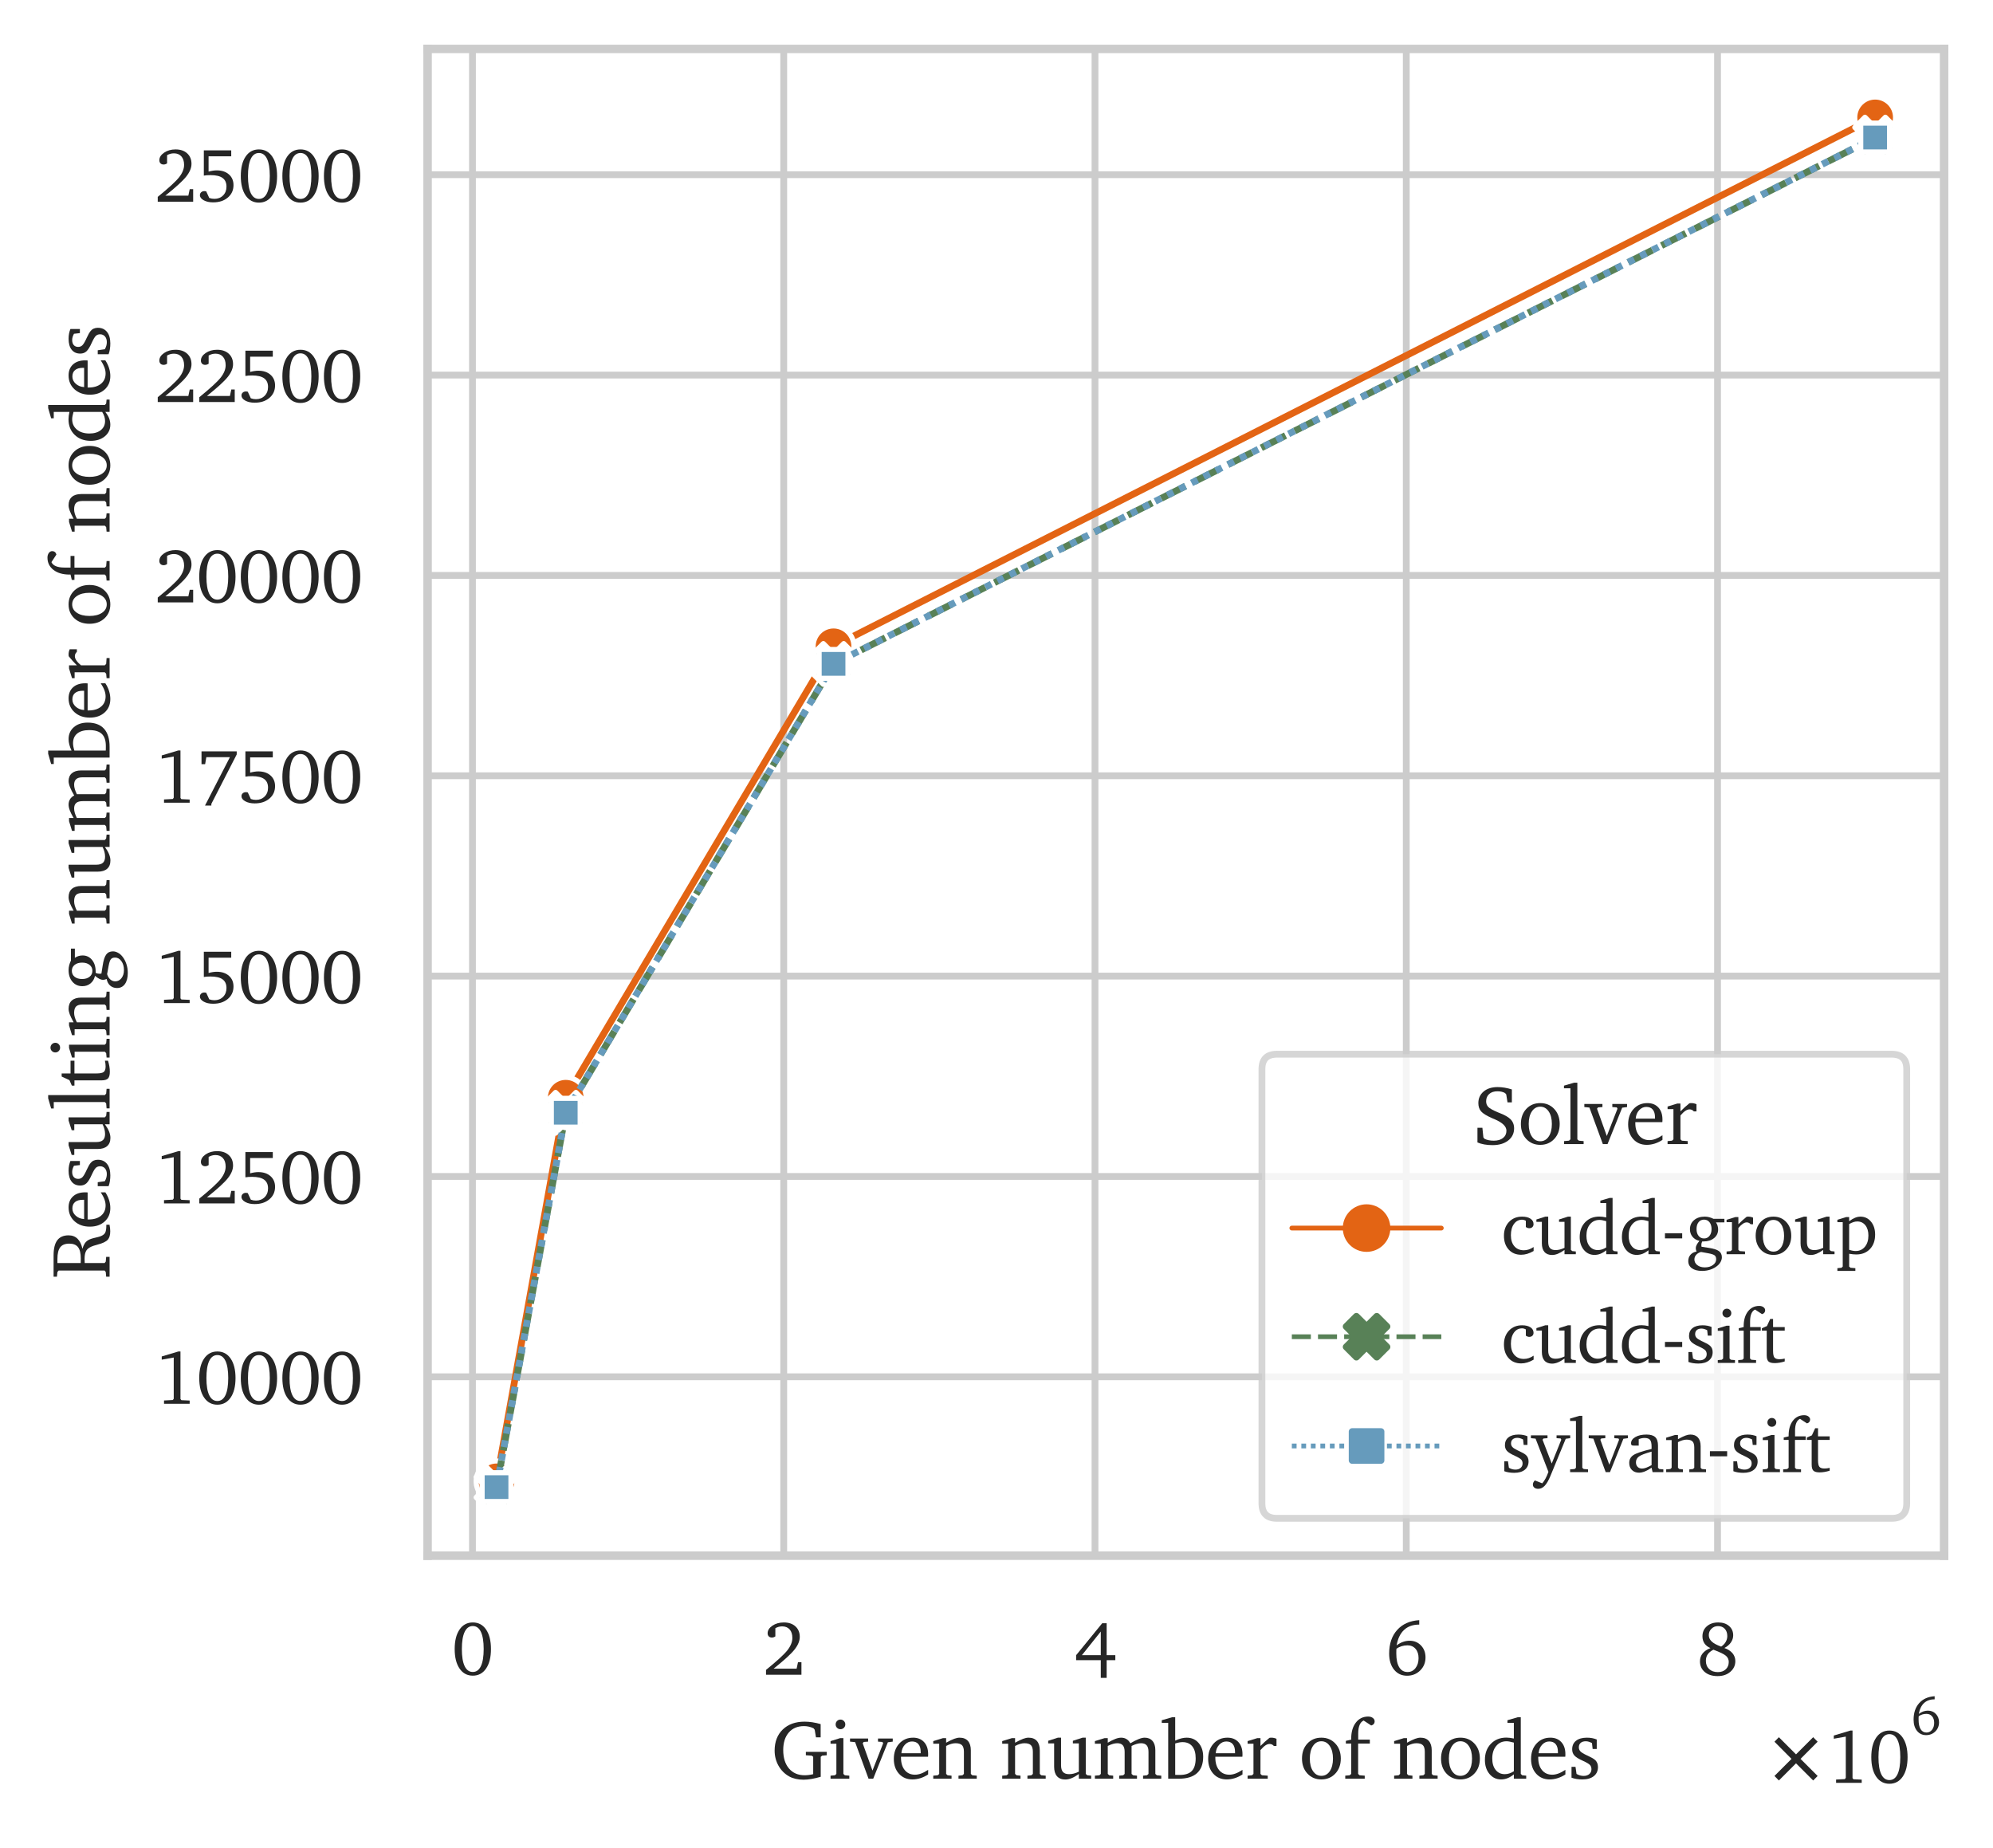 <?xml version="1.0" encoding="utf-8" standalone="no"?>
<!DOCTYPE svg PUBLIC "-//W3C//DTD SVG 1.1//EN"
  "http://www.w3.org/Graphics/SVG/1.1/DTD/svg11.dtd">
<svg xmlns:xlink="http://www.w3.org/1999/xlink" width="293.334pt" height="272.02pt" viewBox="0 0 293.334 272.02" xmlns="http://www.w3.org/2000/svg" version="1.1">
 <defs>
  <style type="text/css">*{stroke-linejoin: round; stroke-linecap: butt}</style>
 </defs>
 <g id="figure_1">
  <g id="patch_1">
   <path d="M 0 272.02 
L 293.334 272.02 
L 293.334 0 
L 0 0 
z
" style="fill: #ffffff"/>
  </g>
  <g id="axes_1">
   <g id="patch_2">
    <path d="M 62.934 228.96 
L 286.134 228.96 
L 286.134 7.2 
L 62.934 7.2 
z
" style="fill: #ffffff"/>
   </g>
   <g id="matplotlib.axis_1">
    <g id="xtick_1">
     <g id="line2d_1">
      <path d="M 69.538 228.96 
L 69.538 7.2 
" clip-path="url(#pb31f1d13a2)" style="fill: none; stroke: #cccccc; stroke-linecap: round"/>
     </g>
     <g id="text_1">
      <!-- $\mathdefault{0}$ -->
      <g style="fill: #262626" transform="translate(66.458 246.554) scale(0.11 -0.11)">
       <defs>
        <path id="Charter-Roman-30" d="M 1778 4072 
Q 1331 4072 1097 3580 
Q 863 3088 863 2144 
Q 863 1206 1097 718 
Q 1331 231 1778 231 
Q 2225 231 2456 720 
Q 2688 1209 2688 2150 
Q 2688 3094 2456 3583 
Q 2225 4072 1778 4072 
z
M 1778 4372 
Q 2484 4372 2890 3778 
Q 3297 3184 3297 2150 
Q 3297 1113 2889 517 
Q 2481 -78 1778 -78 
Q 1078 -78 670 517 
Q 263 1113 263 2150 
Q 263 3184 669 3778 
Q 1075 4372 1778 4372 
z
" transform="scale(0.016)"/>
       </defs>
       <use xlink:href="#Charter-Roman-30" transform="translate(0 0.688)"/>
      </g>
     </g>
    </g>
    <g id="xtick_2">
     <g id="line2d_2">
      <path d="M 115.351 228.96 
L 115.351 7.2 
" clip-path="url(#pb31f1d13a2)" style="fill: none; stroke: #cccccc; stroke-linecap: round"/>
     </g>
     <g id="text_2">
      <!-- $\mathdefault{2}$ -->
      <g style="fill: #262626" transform="translate(112.271 246.554) scale(0.11 -0.11)">
       <defs>
        <path id="Charter-Roman-32" d="M 903 506 
L 2828 506 
L 2944 1050 
L 3231 1050 
L 3231 0 
L 269 0 
L 269 403 
Q 1669 1541 2070 2062 
Q 2472 2584 2472 3078 
Q 2472 3531 2245 3787 
Q 2019 4044 1619 4044 
Q 1469 4044 1328 4006 
Q 1188 3969 1050 3891 
L 1050 3206 
Q 981 3159 909 3134 
Q 838 3109 763 3109 
Q 597 3109 500 3206 
Q 403 3303 403 3469 
Q 403 3828 801 4100 
Q 1200 4372 1759 4372 
Q 2369 4372 2730 4042 
Q 3091 3713 3091 3163 
Q 3091 2656 2652 2103 
Q 2213 1550 903 506 
z
" transform="scale(0.016)"/>
       </defs>
       <use xlink:href="#Charter-Roman-32" transform="translate(0 0.688)"/>
      </g>
     </g>
    </g>
    <g id="xtick_3">
     <g id="line2d_3">
      <path d="M 161.164 228.96 
L 161.164 7.2 
" clip-path="url(#pb31f1d13a2)" style="fill: none; stroke: #cccccc; stroke-linecap: round"/>
     </g>
     <g id="text_3">
      <!-- $\mathdefault{4}$ -->
      <g style="fill: #262626" transform="translate(158.084 246.554) scale(0.11 -0.11)">
       <defs>
        <path id="Charter-Roman-34" d="M 2234 3634 
L 653 1656 
L 2234 1656 
L 2234 3634 
z
M 2356 4331 
L 2725 4331 
L 2725 1656 
L 3450 1656 
L 3450 1241 
L 2725 1241 
L 2725 -238 
L 2234 -238 
L 2234 1241 
L 172 1241 
L 172 1656 
L 2356 4331 
z
" transform="scale(0.016)"/>
       </defs>
       <use xlink:href="#Charter-Roman-34" transform="translate(0 0.328)"/>
      </g>
     </g>
    </g>
    <g id="xtick_4">
     <g id="line2d_4">
      <path d="M 206.978 228.96 
L 206.978 7.2 
" clip-path="url(#pb31f1d13a2)" style="fill: none; stroke: #cccccc; stroke-linecap: round"/>
     </g>
     <g id="text_4">
      <!-- $\mathdefault{6}$ -->
      <g style="fill: #262626" transform="translate(203.898 246.554) scale(0.11 -0.11)">
       <defs>
        <path id="Charter-Roman-36" d="M 928 2175 
Q 922 2106 919 2023 
Q 916 1941 916 1784 
Q 916 1034 1159 632 
Q 1403 231 1863 231 
Q 2263 231 2520 559 
Q 2778 888 2778 1394 
Q 2778 1881 2525 2172 
Q 2272 2463 1856 2463 
Q 1591 2463 1358 2391 
Q 1125 2319 928 2175 
z
M 2834 4569 
L 2834 4197 
L 2816 4197 
Q 2047 4197 1569 3755 
Q 1091 3313 941 2456 
Q 1191 2650 1467 2748 
Q 1744 2847 2028 2847 
Q 2606 2847 2982 2451 
Q 3359 2056 3359 1453 
Q 3359 803 2914 362 
Q 2469 -78 1813 -78 
Q 1141 -78 730 428 
Q 319 934 319 1772 
Q 319 3003 989 3748 
Q 1659 4494 2834 4569 
z
" transform="scale(0.016)"/>
       </defs>
       <use xlink:href="#Charter-Roman-36" transform="translate(0 0.609)"/>
      </g>
     </g>
    </g>
    <g id="xtick_5">
     <g id="line2d_5">
      <path d="M 252.791 228.96 
L 252.791 7.2 
" clip-path="url(#pb31f1d13a2)" style="fill: none; stroke: #cccccc; stroke-linecap: round"/>
     </g>
     <g id="text_5">
      <!-- $\mathdefault{8}$ -->
      <g style="fill: #262626" transform="translate(249.711 246.554) scale(0.11 -0.11)">
       <defs>
        <path id="Charter-Roman-38" d="M 1403 2106 
Q 1072 1931 923 1709 
Q 775 1488 775 1172 
Q 775 744 1048 487 
Q 1322 231 1778 231 
Q 2188 231 2438 465 
Q 2688 700 2688 1081 
Q 2688 1391 2453 1595 
Q 2219 1800 1403 2106 
z
M 2322 2247 
Q 2769 2091 3003 1808 
Q 3238 1525 3238 1147 
Q 3238 616 2820 256 
Q 2403 -103 1759 -103 
Q 1088 -103 684 236 
Q 281 575 281 1131 
Q 281 1516 503 1794 
Q 725 2072 1159 2241 
Q 828 2378 658 2629 
Q 488 2881 488 3225 
Q 488 3741 855 4062 
Q 1222 4384 1813 4384 
Q 2372 4384 2715 4086 
Q 3059 3788 3059 3309 
Q 3059 2988 2867 2709 
Q 2675 2431 2322 2247 
z
M 2053 2363 
Q 2297 2522 2431 2753 
Q 2566 2984 2566 3244 
Q 2566 3625 2356 3851 
Q 2147 4078 1791 4078 
Q 1463 4078 1241 3859 
Q 1019 3641 1019 3322 
Q 1019 3016 1266 2786 
Q 1513 2556 2053 2363 
z
" transform="scale(0.016)"/>
       </defs>
       <use xlink:href="#Charter-Roman-38" transform="translate(0 0.5)"/>
      </g>
     </g>
    </g>
    <g id="text_6">
     <!-- Given number of nodes -->
     <g style="fill: #262626" transform="translate(113.484 261.779) scale(0.12 -0.12)">
      <defs>
       <path id="Charter-Roman-47" d="M 2669 2059 
L 4269 2059 
L 4269 1797 
L 3916 1766 
L 3809 1678 
L 3809 147 
Q 3422 34 3092 -22 
Q 2763 -78 2484 -78 
Q 2166 -78 1886 -12 
Q 1606 53 1381 178 
Q 866 472 570 997 
Q 275 1522 275 2150 
Q 275 3169 897 3770 
Q 1519 4372 2572 4372 
Q 2863 4372 3172 4325 
Q 3481 4278 3803 4184 
L 3803 3169 
L 3444 3169 
L 3347 3750 
L 3256 3866 
Q 3075 3950 2895 3990 
Q 2716 4031 2528 4031 
Q 1788 4031 1361 3540 
Q 934 3050 934 2194 
Q 934 1297 1376 780 
Q 1819 263 2578 263 
Q 2725 263 2889 283 
Q 3053 303 3231 347 
L 3231 1678 
L 3122 1766 
L 2669 1797 
L 2669 2059 
z
" transform="scale(0.016)"/>
       <path id="Charter-Roman-69" d="M 959 3109 
L 1209 3109 
L 1209 366 
L 1319 263 
L 1663 231 
L 1663 0 
L 225 0 
L 225 231 
L 563 263 
L 672 366 
L 672 2681 
L 225 2681 
L 225 2881 
L 959 3109 
z
M 984 4531 
Q 1141 4531 1248 4422 
Q 1356 4313 1356 4159 
Q 1356 4006 1248 3900 
Q 1141 3794 984 3794 
Q 831 3794 723 3900 
Q 616 4006 616 4159 
Q 616 4316 723 4423 
Q 831 4531 984 4531 
z
" transform="scale(0.016)"/>
       <path id="Charter-Roman-76" d="M -31 3078 
L 1356 3078 
L 1356 2841 
L 1019 2816 
L 941 2713 
L 1691 622 
L 2509 2713 
L 2456 2816 
L 2113 2841 
L 2113 3078 
L 3244 3078 
L 3244 2841 
L 2869 2791 
L 1747 0 
L 1388 0 
L 359 2803 
L -31 2841 
L -31 3078 
z
" transform="scale(0.016)"/>
       <path id="Charter-Roman-65" d="M 2297 1953 
L 2297 2053 
Q 2297 2441 2126 2647 
Q 1956 2853 1631 2853 
Q 1313 2853 1080 2598 
Q 847 2344 819 1953 
L 2297 1953 
z
M 2869 678 
L 2869 325 
Q 2584 138 2278 41 
Q 1972 -56 1663 -56 
Q 1028 -56 633 380 
Q 238 816 238 1516 
Q 238 2234 652 2689 
Q 1066 3144 1716 3144 
Q 2247 3144 2558 2805 
Q 2869 2466 2869 1881 
Q 2869 1803 2867 1762 
Q 2866 1722 2859 1684 
L 788 1684 
L 788 1613 
Q 788 1009 1078 657 
Q 1369 306 1863 306 
Q 2091 306 2336 397 
Q 2581 488 2869 678 
z
" transform="scale(0.016)"/>
       <path id="Charter-Roman-6e" d="M 191 0 
L 191 231 
L 538 263 
L 647 366 
L 647 2681 
L 191 2681 
L 191 2881 
L 934 3109 
L 1178 3109 
L 1178 2759 
Q 1563 2972 1797 3058 
Q 2031 3144 2209 3144 
Q 2628 3144 2850 2894 
Q 3072 2644 3072 2169 
L 3072 366 
L 3181 263 
L 3525 231 
L 3525 0 
L 2125 0 
L 2125 231 
L 2431 263 
L 2541 366 
L 2541 2059 
Q 2541 2419 2392 2569 
Q 2244 2719 1894 2719 
Q 1741 2719 1562 2667 
Q 1384 2616 1178 2509 
L 1178 366 
L 1288 263 
L 1594 231 
L 1594 0 
L 191 0 
z
" transform="scale(0.016)"/>
       <path id="Charter-Roman-20" transform="scale(0.016)"/>
       <path id="Charter-Roman-75" d="M 909 3144 
L 1153 3144 
L 1153 1025 
Q 1153 675 1303 511 
Q 1453 347 1772 347 
Q 1950 347 2133 394 
Q 2316 441 2516 538 
L 2516 2706 
L 2059 2706 
L 2059 2906 
L 2803 3144 
L 3047 3144 
L 3047 366 
L 3163 263 
L 3463 231 
L 3463 0 
L 2516 0 
L 2516 359 
Q 2216 144 1961 40 
Q 1706 -63 1478 -63 
Q 1063 -63 842 189 
Q 622 441 622 916 
L 622 2706 
L 166 2706 
L 166 2906 
L 909 3144 
z
" transform="scale(0.016)"/>
       <path id="Charter-Roman-6d" d="M 2906 2713 
Q 3275 2931 3547 3037 
Q 3819 3144 4006 3144 
Q 4394 3144 4609 2892 
Q 4825 2641 4825 2188 
L 4825 2169 
L 4825 366 
L 4941 263 
L 5281 231 
L 5281 0 
L 3884 0 
L 3884 231 
L 4184 263 
L 4300 366 
L 4300 2059 
Q 4300 2400 4159 2559 
Q 4019 2719 3725 2719 
Q 3578 2719 3398 2667 
Q 3219 2616 3003 2509 
L 3003 366 
L 3116 263 
L 3419 231 
L 3419 0 
L 2053 0 
L 2053 231 
L 2363 263 
L 2472 366 
L 2472 2059 
Q 2472 2397 2333 2558 
Q 2194 2719 1906 2719 
Q 1750 2719 1570 2667 
Q 1391 2616 1178 2509 
L 1178 366 
L 1288 263 
L 1594 231 
L 1594 0 
L 191 0 
L 191 231 
L 538 263 
L 647 366 
L 647 2681 
L 191 2681 
L 191 2881 
L 934 3109 
L 1178 3109 
L 1178 2759 
Q 1513 2956 1761 3050 
Q 2009 3144 2203 3144 
Q 2438 3144 2617 3034 
Q 2797 2925 2906 2713 
z
" transform="scale(0.016)"/>
       <path id="Charter-Roman-62" d="M 1081 294 
Q 1181 291 1270 289 
Q 1359 288 1434 288 
Q 2063 288 2356 595 
Q 2650 903 2650 1563 
Q 2650 2159 2389 2481 
Q 2128 2803 1644 2803 
Q 1531 2803 1390 2778 
Q 1250 2753 1081 2700 
L 1081 294 
z
M 838 4709 
L 1081 4709 
L 1081 2919 
Q 1319 3031 1536 3087 
Q 1753 3144 1959 3144 
Q 2525 3144 2875 2739 
Q 3225 2334 3225 1684 
Q 3225 853 2754 426 
Q 2284 0 1369 0 
L 544 0 
L 544 4281 
L 50 4281 
L 50 4481 
L 838 4709 
z
" transform="scale(0.016)"/>
       <path id="Charter-Roman-72" d="M 191 0 
L 191 231 
L 531 263 
L 641 366 
L 641 2681 
L 191 2681 
L 191 2881 
L 934 3109 
L 1178 3109 
L 1178 2509 
Q 1334 2669 1504 2823 
Q 1675 2978 1863 3128 
Q 1891 3138 1923 3141 
Q 1956 3144 2022 3144 
Q 2119 3144 2212 3123 
Q 2306 3103 2406 3059 
L 2406 2509 
L 2203 2509 
Q 2141 2584 2058 2623 
Q 1975 2663 1875 2663 
Q 1722 2663 1551 2548 
Q 1381 2434 1178 2194 
L 1178 366 
L 1288 263 
L 1734 231 
L 1734 0 
L 191 0 
z
" transform="scale(0.016)"/>
       <path id="Charter-Roman-6f" d="M 1722 2869 
Q 1322 2869 1080 2508 
Q 838 2147 838 1544 
Q 838 941 1081 580 
Q 1325 219 1722 219 
Q 2125 219 2369 578 
Q 2613 938 2613 1544 
Q 2613 2144 2367 2506 
Q 2122 2869 1722 2869 
z
M 1722 3144 
Q 2375 3144 2794 2695 
Q 3213 2247 3213 1544 
Q 3213 841 2792 392 
Q 2372 -56 1722 -56 
Q 1072 -56 655 391 
Q 238 838 238 1544 
Q 238 2250 652 2697 
Q 1066 3144 1722 3144 
z
" transform="scale(0.016)"/>
       <path id="Charter-Roman-66" d="M 184 0 
L 184 231 
L 525 263 
L 641 366 
L 641 2694 
L 231 2694 
L 231 2900 
L 641 2994 
L 641 3066 
Q 641 3838 997 4300 
Q 1353 4763 1941 4763 
Q 2156 4763 2297 4658 
Q 2438 4553 2438 4397 
Q 2438 4281 2369 4195 
Q 2300 4109 2175 4078 
L 1594 4459 
Q 1388 4366 1283 4114 
Q 1178 3863 1178 3463 
L 1178 2994 
L 2069 2994 
L 2069 2694 
L 1172 2694 
L 1172 366 
L 1281 263 
L 1678 231 
L 1678 0 
L 184 0 
z
" transform="scale(0.016)"/>
       <path id="Charter-Roman-64" d="M 2450 569 
L 2450 2766 
Q 2275 2816 2136 2842 
Q 1997 2869 1888 2869 
Q 1397 2869 1095 2506 
Q 794 2144 794 1550 
Q 794 997 1055 672 
Q 1316 347 1753 347 
Q 1922 347 2095 401 
Q 2269 456 2450 569 
z
M 2450 4281 
L 1959 4281 
L 1959 4481 
L 2741 4709 
L 2981 4709 
L 2981 366 
L 3091 263 
L 3397 231 
L 3397 0 
L 2450 0 
L 2450 331 
Q 2200 131 1962 37 
Q 1725 -56 1466 -56 
Q 928 -56 579 364 
Q 231 784 231 1441 
Q 231 2203 689 2676 
Q 1147 3150 1881 3150 
Q 2009 3150 2153 3131 
Q 2297 3113 2450 3078 
L 2450 4281 
z
" transform="scale(0.016)"/>
       <path id="Charter-Roman-73" d="M 2203 3003 
L 2203 2278 
L 1888 2278 
L 1838 2731 
Q 1709 2800 1593 2834 
Q 1478 2869 1363 2869 
Q 1113 2869 972 2747 
Q 831 2625 831 2406 
Q 831 2228 943 2103 
Q 1056 1978 1375 1825 
Q 1425 1800 1528 1753 
Q 1891 1588 2053 1453 
Q 2172 1359 2234 1217 
Q 2297 1075 2297 903 
Q 2297 453 1980 198 
Q 1663 -56 1100 -56 
Q 869 -56 658 -23 
Q 447 9 269 78 
L 269 909 
L 575 909 
L 653 366 
Q 788 288 923 250 
Q 1059 213 1197 213 
Q 1469 213 1633 355 
Q 1797 497 1797 728 
Q 1797 922 1684 1048 
Q 1572 1175 1147 1369 
Q 666 1584 492 1775 
Q 319 1966 319 2247 
Q 319 2675 616 2909 
Q 913 3144 1453 3144 
Q 1669 3144 1855 3108 
Q 2041 3072 2203 3003 
z
" transform="scale(0.016)"/>
      </defs>
      <use xlink:href="#Charter-Roman-47"/>
      <use xlink:href="#Charter-Roman-69" x="69.385"/>
      <use xlink:href="#Charter-Roman-76" x="97.363"/>
      <use xlink:href="#Charter-Roman-65" x="146.777"/>
      <use xlink:href="#Charter-Roman-6e" x="195.898"/>
      <use xlink:href="#Charter-Roman-20" x="252.686"/>
      <use xlink:href="#Charter-Roman-6e" x="280.469"/>
      <use xlink:href="#Charter-Roman-75" x="337.256"/>
      <use xlink:href="#Charter-Roman-6d" x="394.141"/>
      <use xlink:href="#Charter-Roman-62" x="478.418"/>
      <use xlink:href="#Charter-Roman-65" x="532.324"/>
      <use xlink:href="#Charter-Roman-72" x="581.445"/>
      <use xlink:href="#Charter-Roman-20" x="619.629"/>
      <use xlink:href="#Charter-Roman-6f" x="647.412"/>
      <use xlink:href="#Charter-Roman-66" x="701.318"/>
      <use xlink:href="#Charter-Roman-20" x="733.398"/>
      <use xlink:href="#Charter-Roman-6e" x="761.182"/>
      <use xlink:href="#Charter-Roman-6f" x="817.969"/>
      <use xlink:href="#Charter-Roman-64" x="871.875"/>
      <use xlink:href="#Charter-Roman-65" x="928.369"/>
      <use xlink:href="#Charter-Roman-73" x="977.49"/>
     </g>
    </g>
    <g id="text_7">
     <!-- $\times\mathdefault{10^{6}}\mathdefault{}$ -->
     <g style="fill: #262626" transform="translate(259.624 262.424) scale(0.11 -0.11)">
      <defs>
       <path id="DejaVuSans-d7" d="M 4488 3438 
L 3059 2003 
L 4488 575 
L 4116 197 
L 2681 1631 
L 1247 197 
L 878 575 
L 2303 2003 
L 878 3438 
L 1247 3816 
L 2681 2381 
L 4116 3816 
L 4488 3438 
z
" transform="scale(0.016)"/>
       <path id="Charter-Roman-31" d="M 1991 4372 
L 2169 4372 
L 2169 397 
L 2247 300 
L 2938 269 
L 2938 0 
L 794 0 
L 794 275 
L 1528 313 
L 1606 422 
L 1606 3866 
L 603 3688 
L 603 3956 
L 1991 4372 
z
" transform="scale(0.016)"/>
      </defs>
      <use xlink:href="#DejaVuSans-d7" transform="translate(0 0.32)"/>
      <use xlink:href="#Charter-Roman-31" transform="translate(83.789 0.32)"/>
      <use xlink:href="#Charter-Roman-30" transform="translate(139.404 0.32)"/>
      <use xlink:href="#Charter-Roman-36" transform="translate(196.637 65.027) scale(0.7)"/>
     </g>
    </g>
   </g>
   <g id="matplotlib.axis_2">
    <g id="ytick_1">
     <g id="line2d_6">
      <path d="M 62.934 202.627 
L 286.134 202.627 
" clip-path="url(#pb31f1d13a2)" style="fill: none; stroke: #cccccc; stroke-linecap: round"/>
     </g>
     <g id="text_8">
      <!-- $\mathdefault{10000}$ -->
      <g style="fill: #262626" transform="translate(22.744 206.674) scale(0.11 -0.11)">
       <use xlink:href="#Charter-Roman-31" transform="translate(0 0.688)"/>
       <use xlink:href="#Charter-Roman-30" transform="translate(55.615 0.688)"/>
       <use xlink:href="#Charter-Roman-30" transform="translate(111.23 0.688)"/>
       <use xlink:href="#Charter-Roman-30" transform="translate(166.846 0.688)"/>
       <use xlink:href="#Charter-Roman-30" transform="translate(222.461 0.688)"/>
      </g>
     </g>
    </g>
    <g id="ytick_2">
     <g id="line2d_7">
      <path d="M 62.934 173.142 
L 286.134 173.142 
" clip-path="url(#pb31f1d13a2)" style="fill: none; stroke: #cccccc; stroke-linecap: round"/>
     </g>
     <g id="text_9">
      <!-- $\mathdefault{12500}$ -->
      <g style="fill: #262626" transform="translate(22.744 177.188) scale(0.11 -0.11)">
       <defs>
        <path id="Charter-Roman-35" d="M 647 4294 
L 2938 4294 
L 2938 3794 
L 1044 3794 
L 1044 2516 
Q 1225 2566 1397 2592 
Q 1569 2619 1728 2619 
Q 2363 2619 2745 2281 
Q 3128 1944 3128 1388 
Q 3128 750 2656 347 
Q 2184 -56 1422 -56 
Q 953 -56 636 120 
Q 319 297 319 544 
Q 319 694 423 789 
Q 528 884 691 884 
Q 719 884 756 879 
Q 794 875 847 863 
L 1100 313 
Q 1206 275 1314 256 
Q 1422 238 1528 238 
Q 1975 238 2258 523 
Q 2541 809 2541 1259 
Q 2541 1747 2214 1984 
Q 1888 2222 1209 2222 
Q 1031 2222 892 2212 
Q 753 2203 647 2181 
L 647 4294 
z
" transform="scale(0.016)"/>
       </defs>
       <use xlink:href="#Charter-Roman-31" transform="translate(0 0.688)"/>
       <use xlink:href="#Charter-Roman-32" transform="translate(55.615 0.688)"/>
       <use xlink:href="#Charter-Roman-35" transform="translate(111.23 0.688)"/>
       <use xlink:href="#Charter-Roman-30" transform="translate(166.846 0.688)"/>
       <use xlink:href="#Charter-Roman-30" transform="translate(222.461 0.688)"/>
      </g>
     </g>
    </g>
    <g id="ytick_3">
     <g id="line2d_8">
      <path d="M 62.934 143.656 
L 286.134 143.656 
" clip-path="url(#pb31f1d13a2)" style="fill: none; stroke: #cccccc; stroke-linecap: round"/>
     </g>
     <g id="text_10">
      <!-- $\mathdefault{15000}$ -->
      <g style="fill: #262626" transform="translate(22.744 147.703) scale(0.11 -0.11)">
       <use xlink:href="#Charter-Roman-31" transform="translate(0 0.688)"/>
       <use xlink:href="#Charter-Roman-35" transform="translate(55.615 0.688)"/>
       <use xlink:href="#Charter-Roman-30" transform="translate(111.23 0.688)"/>
       <use xlink:href="#Charter-Roman-30" transform="translate(166.846 0.688)"/>
       <use xlink:href="#Charter-Roman-30" transform="translate(222.461 0.688)"/>
      </g>
     </g>
    </g>
    <g id="ytick_4">
     <g id="line2d_9">
      <path d="M 62.934 114.17 
L 286.134 114.17 
" clip-path="url(#pb31f1d13a2)" style="fill: none; stroke: #cccccc; stroke-linecap: round"/>
     </g>
     <g id="text_11">
      <!-- $\mathdefault{17500}$ -->
      <g style="fill: #262626" transform="translate(22.744 118.217) scale(0.11 -0.11)">
       <defs>
        <path id="Charter-Roman-37" d="M 453 4294 
L 3397 4294 
L 3397 4038 
L 1275 -97 
L 1275 -238 
L 744 -238 
L 2828 3809 
L 856 3809 
L 756 3225 
L 453 3225 
L 453 4294 
z
" transform="scale(0.016)"/>
       </defs>
       <use xlink:href="#Charter-Roman-31" transform="translate(0 0.688)"/>
       <use xlink:href="#Charter-Roman-37" transform="translate(55.615 0.688)"/>
       <use xlink:href="#Charter-Roman-35" transform="translate(111.23 0.688)"/>
       <use xlink:href="#Charter-Roman-30" transform="translate(166.846 0.688)"/>
       <use xlink:href="#Charter-Roman-30" transform="translate(222.461 0.688)"/>
      </g>
     </g>
    </g>
    <g id="ytick_5">
     <g id="line2d_10">
      <path d="M 62.934 84.684 
L 286.134 84.684 
" clip-path="url(#pb31f1d13a2)" style="fill: none; stroke: #cccccc; stroke-linecap: round"/>
     </g>
     <g id="text_12">
      <!-- $\mathdefault{20000}$ -->
      <g style="fill: #262626" transform="translate(22.744 88.731) scale(0.11 -0.11)">
       <use xlink:href="#Charter-Roman-32" transform="translate(0 0.688)"/>
       <use xlink:href="#Charter-Roman-30" transform="translate(55.615 0.688)"/>
       <use xlink:href="#Charter-Roman-30" transform="translate(111.23 0.688)"/>
       <use xlink:href="#Charter-Roman-30" transform="translate(166.846 0.688)"/>
       <use xlink:href="#Charter-Roman-30" transform="translate(222.461 0.688)"/>
      </g>
     </g>
    </g>
    <g id="ytick_6">
     <g id="line2d_11">
      <path d="M 62.934 55.199 
L 286.134 55.199 
" clip-path="url(#pb31f1d13a2)" style="fill: none; stroke: #cccccc; stroke-linecap: round"/>
     </g>
     <g id="text_13">
      <!-- $\mathdefault{22500}$ -->
      <g style="fill: #262626" transform="translate(22.744 59.245) scale(0.11 -0.11)">
       <use xlink:href="#Charter-Roman-32" transform="translate(0 0.688)"/>
       <use xlink:href="#Charter-Roman-32" transform="translate(55.615 0.688)"/>
       <use xlink:href="#Charter-Roman-35" transform="translate(111.23 0.688)"/>
       <use xlink:href="#Charter-Roman-30" transform="translate(166.846 0.688)"/>
       <use xlink:href="#Charter-Roman-30" transform="translate(222.461 0.688)"/>
      </g>
     </g>
    </g>
    <g id="ytick_7">
     <g id="line2d_12">
      <path d="M 62.934 25.713 
L 286.134 25.713 
" clip-path="url(#pb31f1d13a2)" style="fill: none; stroke: #cccccc; stroke-linecap: round"/>
     </g>
     <g id="text_14">
      <!-- $\mathdefault{25000}$ -->
      <g style="fill: #262626" transform="translate(22.744 29.76) scale(0.11 -0.11)">
       <use xlink:href="#Charter-Roman-32" transform="translate(0 0.688)"/>
       <use xlink:href="#Charter-Roman-35" transform="translate(55.615 0.688)"/>
       <use xlink:href="#Charter-Roman-30" transform="translate(111.23 0.688)"/>
       <use xlink:href="#Charter-Roman-30" transform="translate(166.846 0.688)"/>
       <use xlink:href="#Charter-Roman-30" transform="translate(222.461 0.688)"/>
      </g>
     </g>
    </g>
    <g id="text_15">
     <!-- Resulting number of nodes -->
     <g style="fill: #262626" transform="translate(16.131 188.307) rotate(-90) scale(0.12 -0.12)">
      <defs>
       <path id="Charter-Roman-52" d="M 1259 4000 
L 1259 2216 
Q 1356 2213 1443 2211 
Q 1531 2209 1613 2209 
Q 2206 2209 2476 2418 
Q 2747 2628 2747 3091 
Q 2747 3569 2469 3784 
Q 2191 4000 1569 4000 
L 1259 4000 
z
M 213 4294 
L 1844 4294 
Q 2628 4294 3006 4011 
Q 3384 3728 3384 3144 
Q 3384 2728 3125 2461 
Q 2866 2194 2350 2081 
Q 2591 2016 2753 1911 
Q 2916 1806 3009 1650 
Q 3116 1478 3191 1145 
Q 3266 813 3309 703 
Q 3406 441 3575 345 
Q 3744 250 4141 250 
L 4197 250 
L 4197 6 
Q 4053 -22 3931 -36 
Q 3809 -50 3700 -50 
Q 3478 -50 3320 -4 
Q 3163 41 3053 134 
Q 2825 334 2675 916 
Q 2619 1125 2584 1228 
Q 2456 1619 2239 1769 
Q 2022 1919 1581 1919 
Q 1488 1919 1281 1909 
L 1259 1906 
L 1259 384 
L 1369 294 
L 1734 263 
L 1734 0 
L 213 0 
L 213 263 
L 575 294 
L 684 384 
L 684 3909 
L 575 4000 
L 213 4038 
L 213 4294 
z
" transform="scale(0.016)"/>
       <path id="Charter-Roman-6c" d="M 178 0 
L 178 231 
L 556 263 
L 666 366 
L 666 4281 
L 172 4281 
L 172 4481 
L 953 4709 
L 1197 4709 
L 1197 366 
L 1313 263 
L 1678 231 
L 1678 0 
L 178 0 
z
" transform="scale(0.016)"/>
       <path id="Charter-Roman-74" d="M 563 2694 
L 159 2694 
L 159 2894 
L 581 3078 
L 856 3675 
L 1094 3675 
L 1094 2994 
L 2069 2994 
L 2069 2694 
L 1094 2694 
L 1094 1006 
Q 1094 591 1209 448 
Q 1325 306 1625 306 
Q 1728 306 1839 318 
Q 1950 331 2069 359 
L 2069 122 
Q 1850 53 1637 17 
Q 1425 -19 1228 -19 
Q 859 -19 711 120 
Q 563 259 563 628 
L 563 2694 
z
" transform="scale(0.016)"/>
       <path id="Charter-Roman-67" d="M 1319 191 
Q 1059 113 914 -53 
Q 769 -219 769 -434 
Q 769 -722 1012 -911 
Q 1256 -1100 1638 -1100 
Q 2047 -1100 2319 -903 
Q 2591 -706 2591 -422 
Q 2591 -206 2472 -103 
Q 2353 0 1941 78 
L 1319 191 
z
M 1575 2894 
Q 1288 2894 1117 2680 
Q 947 2466 947 2106 
Q 947 1750 1120 1534 
Q 1294 1319 1575 1319 
Q 1856 1319 2029 1534 
Q 2203 1750 2203 2106 
Q 2203 2463 2031 2678 
Q 1859 2894 1575 2894 
z
M 2363 2963 
L 3278 2963 
L 3278 2663 
L 2572 2663 
Q 2666 2522 2709 2378 
Q 2753 2234 2753 2069 
Q 2753 1628 2412 1348 
Q 2072 1069 1528 1069 
L 1422 1069 
Q 1384 997 1367 925 
Q 1350 853 1350 781 
Q 1350 759 1356 688 
Q 1363 647 1363 628 
L 1978 531 
Q 2578 441 2822 261 
Q 3066 81 3066 -256 
Q 3066 -441 2964 -633 
Q 2863 -825 2681 -972 
Q 2428 -1178 2103 -1286 
Q 1778 -1394 1416 -1394 
Q 869 -1394 562 -1175 
Q 256 -956 256 -569 
Q 256 -259 440 -46 
Q 625 166 947 225 
Q 916 300 900 372 
Q 884 444 884 513 
Q 884 634 959 784 
Q 1034 934 1191 1119 
Q 825 1200 611 1461 
Q 397 1722 397 2088 
Q 397 2559 739 2851 
Q 1081 3144 1638 3144 
Q 1822 3144 2001 3098 
Q 2181 3053 2363 2963 
z
" transform="scale(0.016)"/>
      </defs>
      <use xlink:href="#Charter-Roman-52"/>
      <use xlink:href="#Charter-Roman-65" x="60.975"/>
      <use xlink:href="#Charter-Roman-73" x="110.096"/>
      <use xlink:href="#Charter-Roman-75" x="150.086"/>
      <use xlink:href="#Charter-Roman-6c" x="206.971"/>
      <use xlink:href="#Charter-Roman-74" x="235.193"/>
      <use xlink:href="#Charter-Roman-69" x="268.592"/>
      <use xlink:href="#Charter-Roman-6e" x="296.57"/>
      <use xlink:href="#Charter-Roman-67" x="353.357"/>
      <use xlink:href="#Charter-Roman-20" x="405.652"/>
      <use xlink:href="#Charter-Roman-6e" x="433.436"/>
      <use xlink:href="#Charter-Roman-75" x="490.223"/>
      <use xlink:href="#Charter-Roman-6d" x="547.107"/>
      <use xlink:href="#Charter-Roman-62" x="631.385"/>
      <use xlink:href="#Charter-Roman-65" x="685.291"/>
      <use xlink:href="#Charter-Roman-72" x="734.412"/>
      <use xlink:href="#Charter-Roman-20" x="772.596"/>
      <use xlink:href="#Charter-Roman-6f" x="800.379"/>
      <use xlink:href="#Charter-Roman-66" x="854.285"/>
      <use xlink:href="#Charter-Roman-20" x="886.365"/>
      <use xlink:href="#Charter-Roman-6e" x="914.148"/>
      <use xlink:href="#Charter-Roman-6f" x="970.936"/>
      <use xlink:href="#Charter-Roman-64" x="1024.842"/>
      <use xlink:href="#Charter-Roman-65" x="1081.336"/>
      <use xlink:href="#Charter-Roman-73" x="1130.457"/>
     </g>
    </g>
   </g>
   <g id="PolyCollection_1"/>
   <g id="PolyCollection_2"/>
   <g id="PolyCollection_3"/>
   <g id="line2d_13">
    <path d="M 73.08 218.019 
L 83.267 161.56 
L 122.682 95.122 
L 275.989 17.28 
" clip-path="url(#pb31f1d13a2)" style="fill: none; stroke: #e36414; stroke-linecap: round"/>
    <defs>
     <path id="m019cb18ae1" d="M 0 3 
C 0.796 3 1.559 2.684 2.121 2.121 
C 2.684 1.559 3 0.796 3 0 
C 3 -0.796 2.684 -1.559 2.121 -2.121 
C 1.559 -2.684 0.796 -3 0 -3 
C -0.796 -3 -1.559 -2.684 -2.121 -2.121 
C -2.684 -1.559 -3 -0.796 -3 0 
C -3 0.796 -2.684 1.559 -2.121 2.121 
C -1.559 2.684 -0.796 3 0 3 
z
" style="stroke: #ffffff; stroke-width: 0.75"/>
    </defs>
    <g clip-path="url(#pb31f1d13a2)">
     <use xlink:href="#m019cb18ae1" x="73.08" y="218.019" style="fill: #e36414; stroke: #ffffff; stroke-width: 0.75"/>
     <use xlink:href="#m019cb18ae1" x="83.267" y="161.56" style="fill: #e36414; stroke: #ffffff; stroke-width: 0.75"/>
     <use xlink:href="#m019cb18ae1" x="122.682" y="95.122" style="fill: #e36414; stroke: #ffffff; stroke-width: 0.75"/>
     <use xlink:href="#m019cb18ae1" x="275.989" y="17.28" style="fill: #e36414; stroke: #ffffff; stroke-width: 0.75"/>
    </g>
   </g>
   <g id="line2d_14">
    <path d="M 73.08 218.88 
L 83.267 163.777 
L 122.682 97.717 
L 275.989 20.252 
" clip-path="url(#pb31f1d13a2)" style="fill: none; stroke-dasharray: 4,1.5; stroke-dashoffset: 0; stroke: #588157"/>
    <defs>
     <path id="m9a1e611a2b" d="M -1.5 3 
L 0 1.5 
L 1.5 3 
L 3 1.5 
L 1.5 0 
L 3 -1.5 
L 1.5 -3 
L 0 -1.5 
L -1.5 -3 
L -3 -1.5 
L -1.5 0 
L -3 1.5 
z
" style="stroke: #ffffff; stroke-width: 0.75; stroke-linejoin: miter"/>
    </defs>
    <g clip-path="url(#pb31f1d13a2)">
     <use xlink:href="#m9a1e611a2b" x="73.08" y="218.88" style="fill: #588157; stroke: #ffffff; stroke-width: 0.75; stroke-linejoin: miter"/>
     <use xlink:href="#m9a1e611a2b" x="83.267" y="163.777" style="fill: #588157; stroke: #ffffff; stroke-width: 0.75; stroke-linejoin: miter"/>
     <use xlink:href="#m9a1e611a2b" x="122.682" y="97.717" style="fill: #588157; stroke: #ffffff; stroke-width: 0.75; stroke-linejoin: miter"/>
     <use xlink:href="#m9a1e611a2b" x="275.989" y="20.252" style="fill: #588157; stroke: #ffffff; stroke-width: 0.75; stroke-linejoin: miter"/>
    </g>
   </g>
   <g id="line2d_15">
    <path d="M 73.08 218.868 
L 83.267 163.765 
L 122.682 97.705 
L 275.989 20.24 
" clip-path="url(#pb31f1d13a2)" style="fill: none; stroke-dasharray: 1,1; stroke-dashoffset: 0; stroke: #669bbc"/>
    <defs>
     <path id="mb8263d5e42" d="M -2.121 -2.121 
L -2.121 2.121 
L 2.121 2.121 
L 2.121 -2.121 
z
" style="stroke: #ffffff; stroke-width: 0.75; stroke-linejoin: miter"/>
    </defs>
    <g clip-path="url(#pb31f1d13a2)">
     <use xlink:href="#mb8263d5e42" x="73.08" y="218.868" style="fill: #669bbc; stroke: #ffffff; stroke-width: 0.75; stroke-linejoin: miter"/>
     <use xlink:href="#mb8263d5e42" x="83.267" y="163.765" style="fill: #669bbc; stroke: #ffffff; stroke-width: 0.75; stroke-linejoin: miter"/>
     <use xlink:href="#mb8263d5e42" x="122.682" y="97.705" style="fill: #669bbc; stroke: #ffffff; stroke-width: 0.75; stroke-linejoin: miter"/>
     <use xlink:href="#mb8263d5e42" x="275.989" y="20.24" style="fill: #669bbc; stroke: #ffffff; stroke-width: 0.75; stroke-linejoin: miter"/>
    </g>
   </g>
   <g id="line2d_16"/>
   <g id="line2d_17"/>
   <g id="line2d_18"/>
   <g id="patch_3">
    <path d="M 62.934 228.96 
L 62.934 7.2 
" style="fill: none; stroke: #cccccc; stroke-width: 1.25; stroke-linejoin: miter; stroke-linecap: square"/>
   </g>
   <g id="patch_4">
    <path d="M 286.134 228.96 
L 286.134 7.2 
" style="fill: none; stroke: #cccccc; stroke-width: 1.25; stroke-linejoin: miter; stroke-linecap: square"/>
   </g>
   <g id="patch_5">
    <path d="M 62.934 228.96 
L 286.134 228.96 
" style="fill: none; stroke: #cccccc; stroke-width: 1.25; stroke-linejoin: miter; stroke-linecap: square"/>
   </g>
   <g id="patch_6">
    <path d="M 62.934 7.2 
L 286.134 7.2 
" style="fill: none; stroke: #cccccc; stroke-width: 1.25; stroke-linejoin: miter; stroke-linecap: square"/>
   </g>
   <g id="legend_1">
    <g id="patch_7">
     <path d="M 187.935 223.46 
L 278.434 223.46 
Q 280.634 223.46 280.634 221.26 
L 280.634 157.355 
Q 280.634 155.155 278.434 155.155 
L 187.935 155.155 
Q 185.735 155.155 185.735 157.355 
L 185.735 221.26 
Q 185.735 223.46 187.935 223.46 
z
" style="fill: #ffffff; opacity: 0.8; stroke: #cccccc; stroke-linejoin: miter"/>
    </g>
    <g id="text_16">
     <!-- Solver -->
     <g style="fill: #262626" transform="translate(216.717 168.385) scale(0.12 -0.12)">
      <defs>
       <path id="Charter-Roman-53" d="M 384 128 
L 384 1253 
L 763 1253 
L 838 519 
L 922 409 
Q 1063 338 1244 300 
Q 1425 263 1638 263 
Q 2084 263 2345 470 
Q 2606 678 2606 1031 
Q 2606 1522 1688 1913 
Q 1588 1956 1534 1978 
Q 878 2263 665 2508 
Q 453 2753 453 3144 
Q 453 3694 858 4033 
Q 1263 4372 1931 4372 
Q 2200 4372 2470 4326 
Q 2741 4281 3022 4191 
L 3022 3200 
L 2688 3200 
L 2591 3809 
L 2497 3916 
Q 2375 3984 2231 4017 
Q 2088 4050 1919 4050 
Q 1519 4050 1284 3842 
Q 1050 3634 1050 3278 
Q 1050 3019 1214 2848 
Q 1378 2678 1947 2438 
Q 2000 2416 2106 2375 
Q 2666 2156 2913 1913 
Q 3053 1775 3123 1597 
Q 3194 1419 3194 1209 
Q 3194 631 2741 276 
Q 2288 -78 1538 -78 
Q 1203 -78 908 -25 
Q 613 28 384 128 
z
" transform="scale(0.016)"/>
      </defs>
      <use xlink:href="#Charter-Roman-53"/>
      <use xlink:href="#Charter-Roman-6f" x="55.615"/>
      <use xlink:href="#Charter-Roman-6c" x="109.521"/>
      <use xlink:href="#Charter-Roman-76" x="137.744"/>
      <use xlink:href="#Charter-Roman-65" x="187.158"/>
      <use xlink:href="#Charter-Roman-72" x="236.279"/>
     </g>
    </g>
    <g id="line2d_19">
     <path d="M 190.135 180.742 
L 201.135 180.742 
L 212.135 180.742 
" style="fill: none; stroke: #e36414; stroke-width: 0.7; stroke-linecap: round"/>
     <defs>
      <path id="m9e1e8d7c5d" d="M 0 3 
C 0.796 3 1.559 2.684 2.121 2.121 
C 2.684 1.559 3 0.796 3 0 
C 3 -0.796 2.684 -1.559 2.121 -2.121 
C 1.559 -2.684 0.796 -3 0 -3 
C -0.796 -3 -1.559 -2.684 -2.121 -2.121 
C -2.684 -1.559 -3 -0.796 -3 0 
C -3 0.796 -2.684 1.559 -2.121 2.121 
C -1.559 2.684 -0.796 3 0 3 
z
" style="stroke: #e36414"/>
     </defs>
     <g>
      <use xlink:href="#m9e1e8d7c5d" x="201.135" y="180.742" style="fill: #e36414; stroke: #e36414"/>
     </g>
    </g>
    <g id="text_17">
     <!-- cudd-group -->
     <g style="fill: #262626" transform="translate(220.935 184.592) scale(0.11 -0.11)">
      <defs>
       <path id="Charter-Roman-63" d="M 2719 269 
Q 2450 113 2190 34 
Q 1931 -44 1678 -44 
Q 1028 -44 633 392 
Q 238 828 238 1544 
Q 238 2253 658 2698 
Q 1078 3144 1753 3144 
Q 2200 3144 2456 2973 
Q 2713 2803 2713 2516 
Q 2713 2363 2616 2269 
Q 2519 2175 2356 2175 
Q 2284 2175 2212 2200 
Q 2141 2225 2069 2272 
L 2069 2797 
Q 1994 2841 1916 2864 
Q 1838 2888 1759 2888 
Q 1334 2888 1076 2533 
Q 819 2178 819 1588 
Q 819 1003 1111 667 
Q 1403 331 1906 331 
Q 2116 331 2316 398 
Q 2516 466 2719 603 
L 2719 269 
z
" transform="scale(0.016)"/>
       <path id="Charter-Roman-2d" d="M 300 1753 
L 1741 1753 
L 1741 1325 
L 300 1325 
L 300 1753 
z
" transform="scale(0.016)"/>
       <path id="Charter-Roman-70" d="M 1131 372 
Q 1288 319 1423 294 
Q 1559 269 1678 269 
Q 2153 269 2447 623 
Q 2741 978 2741 1563 
Q 2741 2103 2486 2422 
Q 2231 2741 1806 2741 
Q 1653 2741 1490 2687 
Q 1328 2634 1131 2522 
L 1131 372 
z
M 147 -1394 
L 147 -1166 
L 494 -1131 
L 594 -1031 
L 594 2681 
L 147 2681 
L 147 2881 
L 891 3109 
L 1131 3109 
L 1131 2759 
Q 1394 2956 1623 3050 
Q 1853 3144 2075 3144 
Q 2613 3144 2958 2725 
Q 3303 2306 3303 1644 
Q 3303 891 2872 436 
Q 2441 -19 1728 -19 
Q 1606 -19 1459 -5 
Q 1313 9 1134 38 
L 1131 -1031 
L 1241 -1131 
L 1650 -1166 
L 1650 -1394 
L 147 -1394 
z
" transform="scale(0.016)"/>
      </defs>
      <use xlink:href="#Charter-Roman-63"/>
      <use xlink:href="#Charter-Roman-75" x="44.58"/>
      <use xlink:href="#Charter-Roman-64" x="101.465"/>
      <use xlink:href="#Charter-Roman-64" x="157.959"/>
      <use xlink:href="#Charter-Roman-2d" x="214.453"/>
      <use xlink:href="#Charter-Roman-67" x="246.338"/>
      <use xlink:href="#Charter-Roman-72" x="298.633"/>
      <use xlink:href="#Charter-Roman-6f" x="336.816"/>
      <use xlink:href="#Charter-Roman-75" x="390.723"/>
      <use xlink:href="#Charter-Roman-70" x="447.607"/>
     </g>
    </g>
    <g id="line2d_20">
     <path d="M 190.135 196.732 
L 201.135 196.732 
L 212.135 196.732 
" style="fill: none; stroke-dasharray: 2.8,1.05; stroke-dashoffset: 0; stroke: #588157; stroke-width: 0.7"/>
     <defs>
      <path id="m5c2a0d8dfc" d="M -1.5 3 
L 0 1.5 
L 1.5 3 
L 3 1.5 
L 1.5 0 
L 3 -1.5 
L 1.5 -3 
L 0 -1.5 
L -1.5 -3 
L -3 -1.5 
L -1.5 0 
L -3 1.5 
z
" style="stroke: #588157; stroke-linejoin: miter"/>
     </defs>
     <g>
      <use xlink:href="#m5c2a0d8dfc" x="201.135" y="196.732" style="fill: #588157; stroke: #588157; stroke-linejoin: miter"/>
     </g>
    </g>
    <g id="text_18">
     <!-- cudd-sift -->
     <g style="fill: #262626" transform="translate(220.935 200.582) scale(0.11 -0.11)">
      <use xlink:href="#Charter-Roman-63"/>
      <use xlink:href="#Charter-Roman-75" x="44.58"/>
      <use xlink:href="#Charter-Roman-64" x="101.465"/>
      <use xlink:href="#Charter-Roman-64" x="157.959"/>
      <use xlink:href="#Charter-Roman-2d" x="214.453"/>
      <use xlink:href="#Charter-Roman-73" x="246.338"/>
      <use xlink:href="#Charter-Roman-69" x="286.328"/>
      <use xlink:href="#Charter-Roman-66" x="314.307"/>
      <use xlink:href="#Charter-Roman-74" x="346.387"/>
     </g>
    </g>
    <g id="line2d_21">
     <path d="M 190.135 212.814 
L 201.135 212.814 
L 212.135 212.814 
" style="fill: none; stroke-dasharray: 0.7,0.7; stroke-dashoffset: 0; stroke: #669bbc; stroke-width: 0.7"/>
     <defs>
      <path id="mc03df46e40" d="M -2.121 -2.121 
L -2.121 2.121 
L 2.121 2.121 
L 2.121 -2.121 
z
" style="stroke: #669bbc; stroke-linejoin: miter"/>
     </defs>
     <g>
      <use xlink:href="#mc03df46e40" x="201.135" y="212.814" style="fill: #669bbc; stroke: #669bbc; stroke-linejoin: miter"/>
     </g>
    </g>
    <g id="text_19">
     <!-- sylvan-sift -->
     <g style="fill: #262626" transform="translate(220.935 216.664) scale(0.11 -0.11)">
      <defs>
       <path id="Charter-Roman-79" d="M -6 3078 
L 1381 3078 
L 1381 2841 
L 1044 2816 
L 966 2713 
L 1734 722 
L 2534 2713 
L 2484 2816 
L 2138 2841 
L 2138 3078 
L 3278 3078 
L 3278 2841 
L 2906 2791 
L 1625 -319 
Q 1391 -884 1147 -1139 
Q 903 -1394 603 -1394 
Q 403 -1394 281 -1295 
Q 159 -1197 159 -1038 
Q 159 -944 201 -856 
Q 244 -769 325 -691 
L 941 -934 
Q 1081 -784 1214 -537 
Q 1347 -291 1459 25 
L 384 2803 
L -6 2841 
L -6 3078 
z
" transform="scale(0.016)"/>
       <path id="Charter-Roman-61" d="M 2138 588 
L 2138 1716 
Q 1334 1494 1082 1309 
Q 831 1125 831 825 
Q 831 584 970 442 
Q 1109 300 1344 300 
Q 1494 300 1689 372 
Q 1884 444 2138 588 
z
M 2138 372 
Q 1828 159 1570 57 
Q 1313 -44 1088 -44 
Q 716 -44 492 181 
Q 269 406 269 775 
Q 269 1184 605 1418 
Q 941 1653 2138 1941 
L 2138 2144 
Q 2138 2547 2006 2703 
Q 1875 2859 1550 2859 
Q 1428 2859 1309 2834 
Q 1191 2809 1063 2759 
L 1063 2222 
L 622 2222 
Q 506 2222 464 2264 
Q 422 2306 422 2419 
Q 422 2731 783 2937 
Q 1144 3144 1716 3144 
Q 2219 3144 2447 2925 
Q 2675 2706 2675 2222 
L 2675 366 
L 2784 263 
L 3122 231 
L 3122 0 
L 2222 0 
L 2138 372 
z
" transform="scale(0.016)"/>
      </defs>
      <use xlink:href="#Charter-Roman-73"/>
      <use xlink:href="#Charter-Roman-79" x="39.99"/>
      <use xlink:href="#Charter-Roman-6c" x="89.502"/>
      <use xlink:href="#Charter-Roman-76" x="117.725"/>
      <use xlink:href="#Charter-Roman-61" x="167.139"/>
      <use xlink:href="#Charter-Roman-6e" x="217.822"/>
      <use xlink:href="#Charter-Roman-2d" x="274.609"/>
      <use xlink:href="#Charter-Roman-73" x="306.494"/>
      <use xlink:href="#Charter-Roman-69" x="346.484"/>
      <use xlink:href="#Charter-Roman-66" x="374.463"/>
      <use xlink:href="#Charter-Roman-74" x="406.543"/>
     </g>
    </g>
   </g>
  </g>
 </g>
 <defs>
  <clipPath id="pb31f1d13a2">
   <rect x="62.934" y="7.2" width="223.2" height="221.76"/>
  </clipPath>
 </defs>
</svg>
